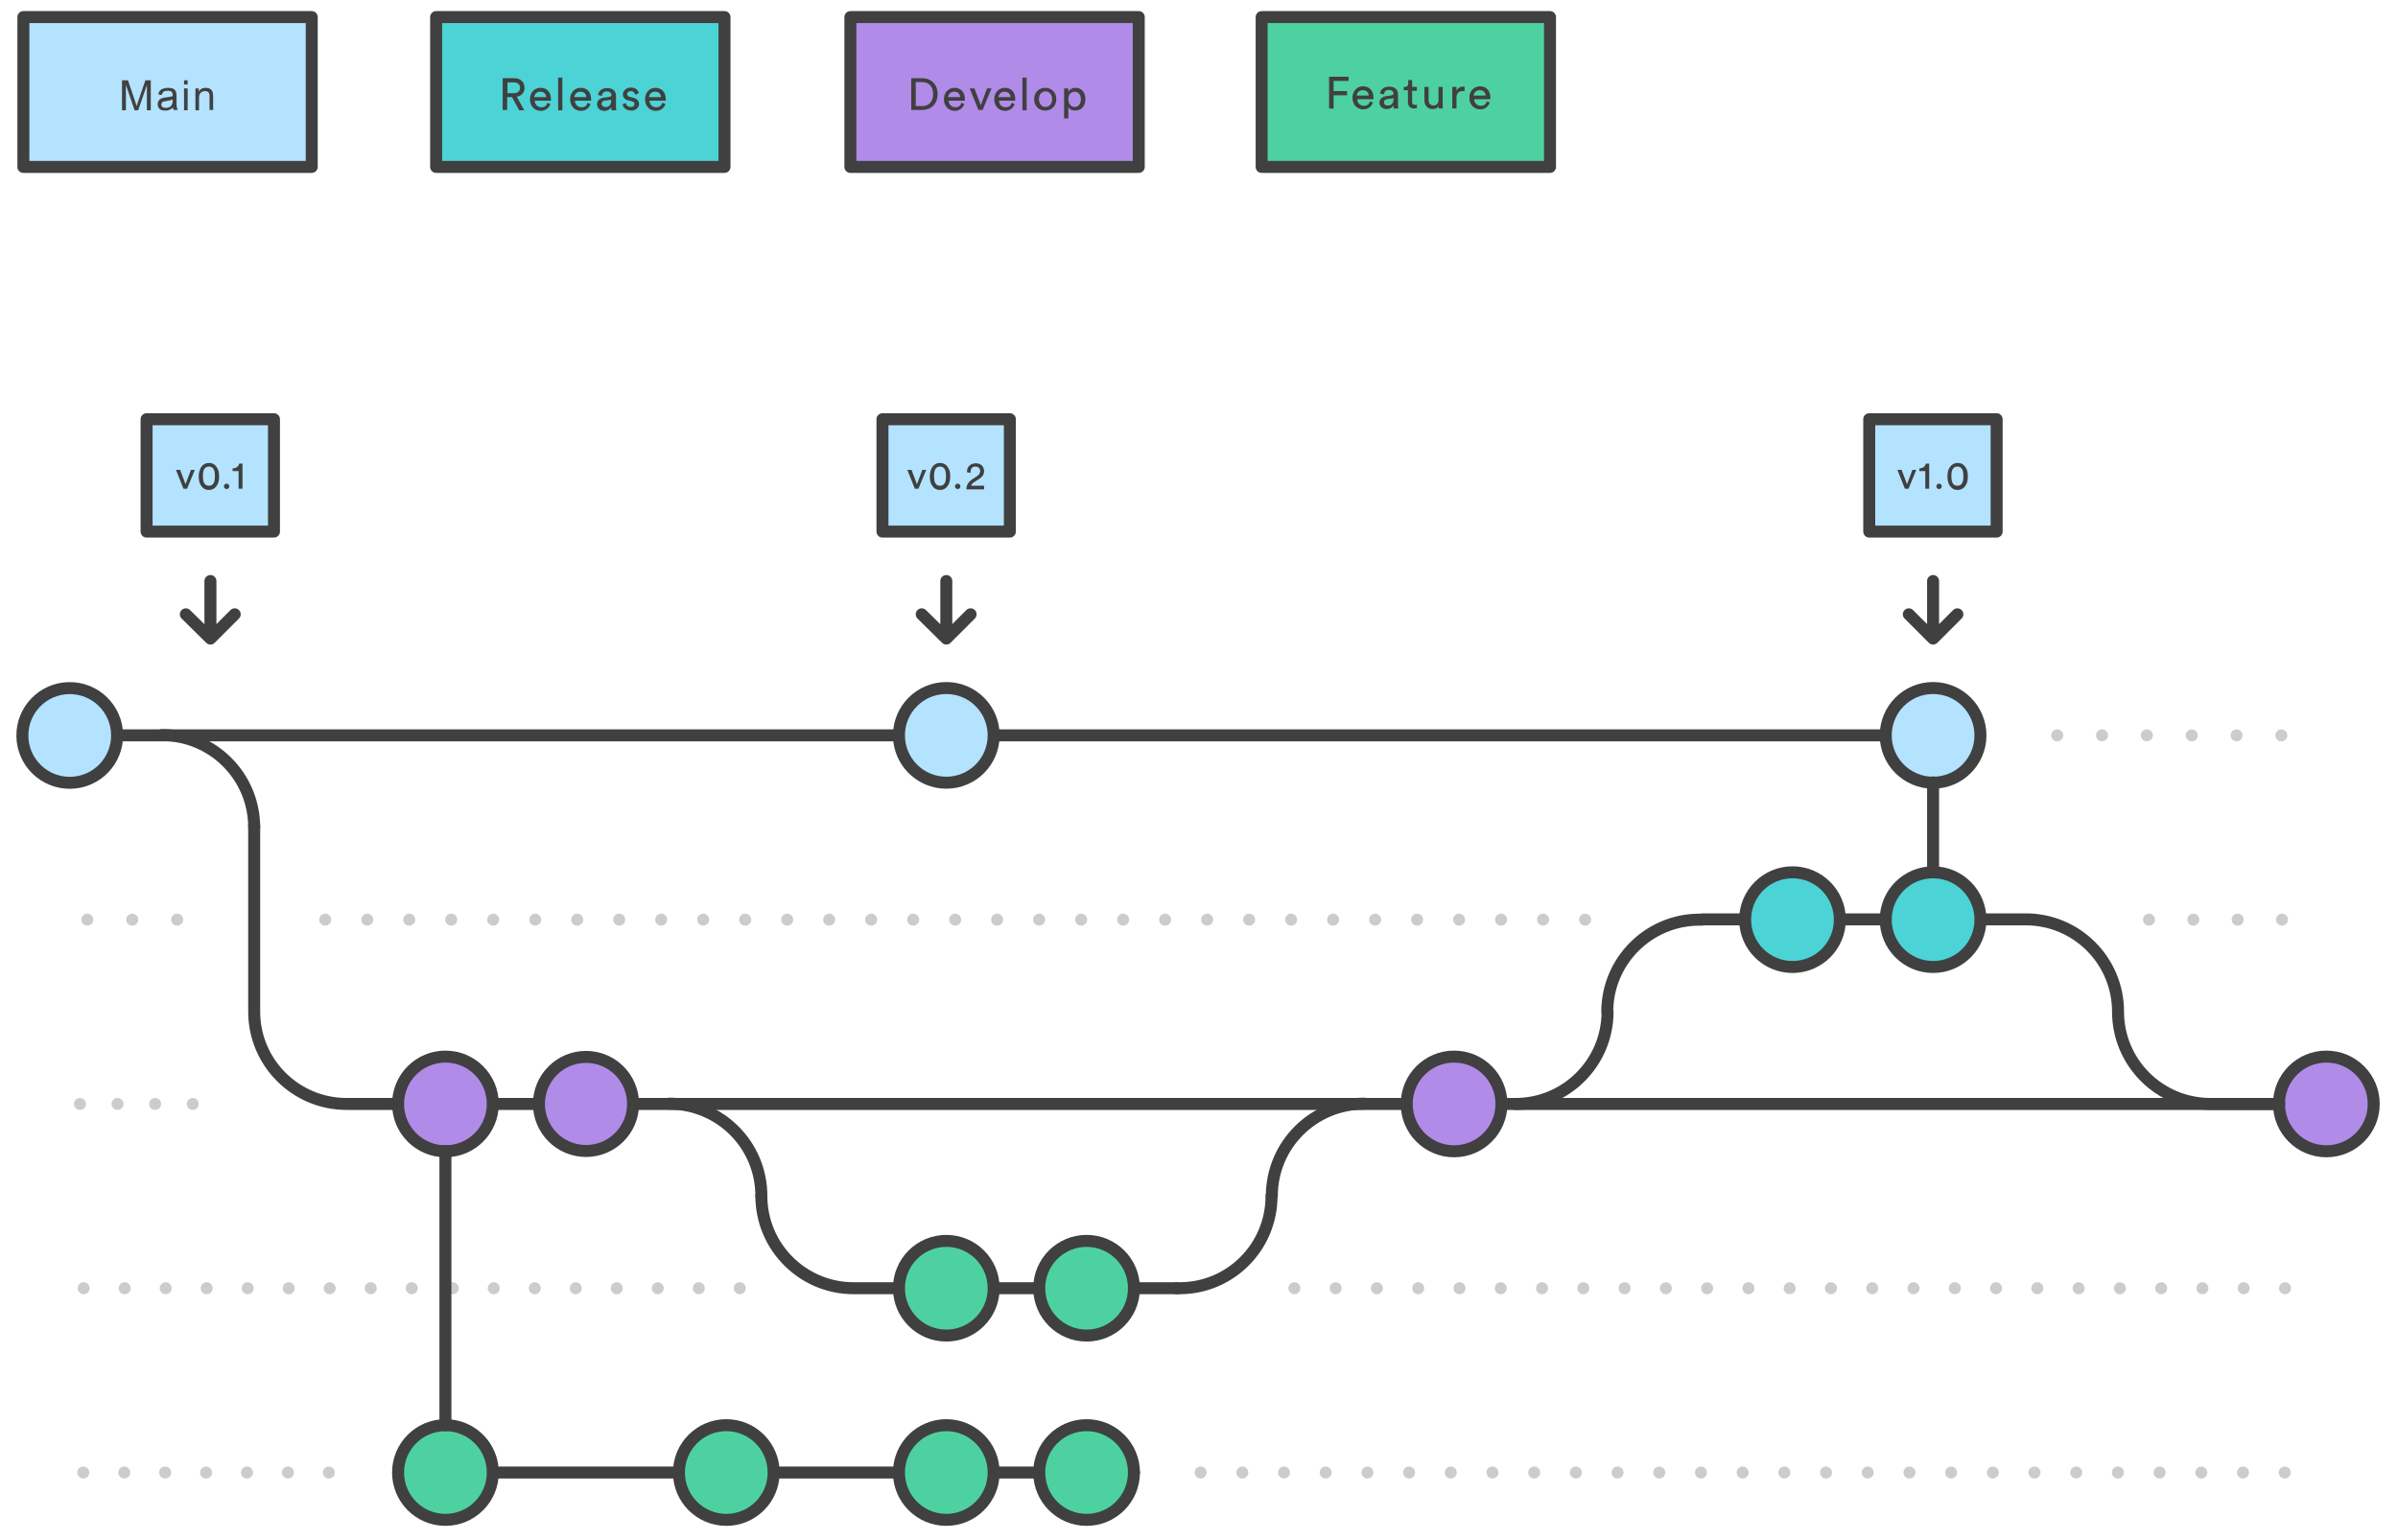 <?xml version="1.0" encoding="UTF-8" standalone="no"?>
<!DOCTYPE svg PUBLIC "-//W3C//DTD SVG 1.1//EN" "http://www.w3.org/Graphics/SVG/1.1/DTD/svg11.dtd">
<svg width="100%" height="100%" viewBox="0 0 800 514" version="1.1" xmlns="http://www.w3.org/2000/svg" xmlns:xlink="http://www.w3.org/1999/xlink" xml:space="preserve" xmlns:serif="http://www.serif.com/" style="fill-rule:evenodd;clip-rule:evenodd;stroke-linecap:round;stroke-linejoin:round;stroke-miterlimit:10;">
    <rect x="145.5" y="5.7" width="96.2" height="50" style="fill:rgb(76,211,214);fill-rule:nonzero;stroke:rgb(64,64,64);stroke-width:4px;"/>
    <path d="M170.8,32.4L169.2,32.4L169.2,36.7L167.7,36.7L167.7,26.1L171.7,26.1C173.7,26.1 175,27.5 175,29.3C175,30.8 174,32 172.4,32.3L174.9,36.8L173.2,36.8L170.8,32.4ZM171.5,31.1C172.7,31.1 173.5,30.4 173.5,29.3C173.5,28.2 172.7,27.5 171.5,27.5L169.3,27.5L169.3,31.1L171.5,31.1ZM183.6,34.7C183.2,36 182,37 180.4,37C178.5,37 176.8,35.6 176.8,33.1C176.8,30.8 178.4,29.3 180.3,29.3C182.5,29.3 183.8,30.8 183.8,33.1L183.8,33.6L178.4,33.6C178.4,34.9 179.4,35.8 180.6,35.8C181.8,35.8 182.4,35.2 182.6,34.3L183.6,34.7ZM182.2,32.4C182.2,31.4 181.5,30.6 180.2,30.6C179,30.6 178.3,31.5 178.2,32.4L182.2,32.4ZM186.2,36.8L186.2,25.9L187.6,25.9L187.6,36.8L186.2,36.8ZM197,34.7C196.6,36 195.4,37 193.8,37C191.9,37 190.2,35.6 190.2,33.1C190.2,30.8 191.8,29.3 193.7,29.3C195.9,29.3 197.2,30.8 197.2,33.1L197.2,33.6L191.8,33.6C191.8,34.9 192.8,35.8 194,35.8C195.2,35.8 195.8,35.2 196,34.3L197,34.7ZM195.6,32.4C195.6,31.4 194.9,30.6 193.6,30.6C192.4,30.6 191.7,31.5 191.6,32.4L195.6,32.4ZM201.4,32.6L203.4,32.3C203.8,32.2 204,32 204,31.8C204,31.1 203.5,30.5 202.4,30.5C201.4,30.5 200.9,31.1 200.8,32L199.5,31.7C199.7,30.3 200.9,29.4 202.5,29.4C204.7,29.4 205.5,30.6 205.5,32L205.5,35.6C205.5,36.2 205.6,36.6 205.6,36.8L204,36.8C204,36.6 203.9,36.3 203.9,35.8C203.6,36.3 202.9,37 201.6,37C200.1,37 199.2,36 199.2,34.8C199.2,33.5 200.1,32.8 201.4,32.6ZM203.9,33.6L203.9,33.3L201.7,33.6C201.1,33.7 200.7,34 200.7,34.7C200.7,35.2 201.2,35.7 201.9,35.7C202.9,35.8 203.9,35.2 203.9,33.6ZM208.8,34.4C208.9,35.2 209.5,35.7 210.5,35.7C211.3,35.7 211.7,35.2 211.7,34.7C211.7,34.3 211.4,33.9 210.8,33.8L209.6,33.5C208.5,33.3 207.8,32.5 207.8,31.5C207.8,30.3 209,29.2 210.4,29.2C212.4,29.2 213,30.5 213.1,31.1L211.9,31.6C211.8,31.2 211.5,30.4 210.4,30.4C209.7,30.4 209.2,30.9 209.2,31.4C209.2,31.8 209.5,32.2 210,32.3L211.2,32.6C212.5,32.9 213.2,33.7 213.2,34.7C213.2,35.7 212.3,36.9 210.6,36.9C208.6,36.9 207.8,35.6 207.7,34.8L208.8,34.4ZM222,34.7C221.6,36 220.4,37 218.8,37C216.9,37 215.2,35.6 215.2,33.1C215.2,30.8 216.8,29.3 218.6,29.3C220.8,29.3 222.1,30.8 222.1,33.1L222.1,33.6L216.7,33.6C216.7,34.9 217.7,35.8 218.9,35.8C220.1,35.8 220.7,35.2 220.9,34.3L222,34.7ZM220.5,32.4C220.5,31.4 219.8,30.6 218.5,30.6C217.3,30.6 216.6,31.5 216.5,32.4L220.5,32.4Z" style="fill:rgb(64,64,64);fill-rule:nonzero;"/>
    <rect x="283.7" y="5.7" width="96.2" height="50" style="fill:rgb(177,139,232);fill-rule:nonzero;stroke:rgb(64,64,64);stroke-width:4px;"/>
    <path d="M304,36.7L304,26.1L307.7,26.1C310.4,26.1 312.8,27.9 312.8,31.4C312.8,34.9 310.4,36.7 307.7,36.7L304,36.7ZM307.7,35.4C309.7,35.4 311.3,34.1 311.3,31.4C311.3,28.7 309.7,27.4 307.7,27.4L305.5,27.4L305.5,35.4L307.7,35.4ZM321.7,34.7C321.3,36 320.1,37 318.5,37C316.6,37 314.9,35.6 314.9,33.1C314.9,30.8 316.5,29.3 318.4,29.3C320.6,29.3 321.9,30.8 321.9,33.1L321.9,33.6L316.5,33.6C316.5,34.9 317.5,35.8 318.7,35.8C319.9,35.8 320.5,35.2 320.7,34.3L321.7,34.7ZM320.3,32.4C320.3,31.4 319.6,30.6 318.3,30.6C317.1,30.6 316.4,31.5 316.3,32.4L320.3,32.4ZM327.8,36.7L326.4,36.7L323.5,29.5L325.1,29.5L327.2,35.1L329.3,29.5L330.8,29.5L327.8,36.7ZM338.5,34.7C338.1,36 336.9,37 335.3,37C333.4,37 331.7,35.6 331.7,33.1C331.7,30.8 333.3,29.3 335.2,29.3C337.4,29.3 338.7,30.8 338.7,33.1L338.7,33.6L333.3,33.6C333.3,34.9 334.3,35.8 335.5,35.8C336.7,35.8 337.3,35.2 337.5,34.3L338.5,34.7ZM337.1,32.4C337.1,31.4 336.4,30.6 335.1,30.6C333.9,30.6 333.2,31.5 333.1,32.4L337.1,32.4ZM341.1,36.8L341.1,25.9L342.5,25.9L342.5,36.8L341.1,36.8ZM352.4,33.1C352.4,35.3 350.9,36.9 348.7,36.9C346.5,36.9 345,35.3 345,33.1C345,30.9 346.5,29.3 348.7,29.3C350.9,29.3 352.4,30.9 352.4,33.1ZM351,33.1C351,31.4 350,30.5 348.8,30.5C347.6,30.5 346.6,31.4 346.6,33.1C346.6,34.8 347.7,35.7 348.8,35.7C349.9,35.7 351,34.8 351,33.1ZM355,39.6L355,29.5L356.4,29.5L356.4,30.6C356.8,29.9 357.6,29.3 358.8,29.3C361,29.3 362.1,31 362.1,33.1C362.1,35.2 360.9,36.9 358.7,36.9C357.6,36.9 356.7,36.4 356.4,35.7L356.4,39.5L355,39.5L355,39.6ZM358.5,30.6C357.2,30.6 356.4,31.7 356.4,33.1C356.4,34.6 357.3,35.7 358.5,35.7C359.8,35.7 360.6,34.6 360.6,33.1C360.6,31.7 359.8,30.6 358.5,30.6Z" style="fill:rgb(64,64,64);fill-rule:nonzero;"/>
    <rect x="420.9" y="5.7" width="96.2" height="50" style="fill:rgb(78,209,161);fill-rule:nonzero;stroke:rgb(64,64,64);stroke-width:4px;"/>
    <path d="M443.4,36.2L443.4,25.6L449.9,25.6L449.9,27L444.9,27L444.9,30.4L449.4,30.4L449.4,31.8L444.9,31.8L444.9,36.3L443.4,36.2ZM458,34.2C457.6,35.5 456.4,36.5 454.8,36.5C452.9,36.5 451.2,35.1 451.2,32.6C451.2,30.3 452.8,28.8 454.7,28.8C456.9,28.8 458.2,30.3 458.2,32.6L458.2,33.1L452.8,33.1C452.8,34.4 453.8,35.3 455,35.3C456.2,35.3 456.8,34.7 457,33.8L458,34.2ZM456.6,31.9C456.6,30.9 455.9,30.1 454.6,30.1C453.4,30.1 452.7,31 452.6,31.9L456.6,31.9ZM462.4,32.1L464.3,31.8C464.7,31.7 464.9,31.5 464.9,31.3C464.9,30.6 464.4,30 463.3,30C462.3,30 461.8,30.6 461.7,31.5L460.4,31.2C460.5,29.8 461.8,28.9 463.4,28.9C465.6,28.9 466.4,30.1 466.4,31.5L466.4,35C466.4,35.6 466.5,36 466.5,36.2L465,36.2C465,36 464.9,35.7 464.9,35.2C464.6,35.7 463.9,36.4 462.6,36.4C461.1,36.4 460.2,35.4 460.2,34.2C460.2,33 461.1,32.3 462.4,32.1ZM464.9,33.1L464.9,32.8L462.7,33.1C462.1,33.2 461.7,33.5 461.7,34.2C461.7,34.7 462.1,35.2 462.9,35.2C463.9,35.3 464.9,34.7 464.9,33.1ZM471.1,29L472.7,29L472.7,30.3L471.1,30.3L471.1,34C471.1,34.7 471.4,35 472.1,35C472.3,35 472.5,35 472.7,34.9L472.7,36.1C472.6,36.1 472.2,36.2 471.7,36.2C470.5,36.2 469.7,35.4 469.7,34.1L469.7,30.1L468.3,30.1L468.3,29L468.7,29C469.5,29 469.8,28.5 469.8,27.9L469.8,26.7L471.1,26.7L471.1,29ZM477.9,36.4C476.2,36.4 475.2,35.1 475.2,33.5L475.2,29L476.6,29L476.6,33.3C476.6,34.3 477.1,35.2 478.2,35.2C479.3,35.2 479.9,34.4 479.9,33.4L479.9,29L481.3,29L481.3,34.9C481.3,35.5 481.3,36 481.4,36.2L480,36.2C480,36 479.9,35.6 479.9,35.3C479.7,36.1 478.8,36.4 477.9,36.4ZM488.6,30.4L487.9,30.4C486.7,30.4 485.9,31 485.9,32.6L485.9,36.2L484.5,36.2L484.5,29L485.9,29L485.9,30.3C486.4,29.2 487.3,28.9 488.1,28.9L488.6,28.9L488.6,30.4ZM497,34.2C496.6,35.5 495.4,36.5 493.8,36.5C491.9,36.5 490.2,35.1 490.2,32.6C490.2,30.3 491.8,28.8 493.7,28.8C495.9,28.8 497.2,30.3 497.2,32.6L497.2,33.1L491.8,33.1C491.8,34.4 492.8,35.3 494,35.3C495.2,35.3 495.8,34.7 496,33.8L497,34.2ZM495.6,31.9C495.6,30.9 494.9,30.1 493.6,30.1C492.4,30.1 491.7,31 491.6,31.9L495.6,31.9Z" style="fill:rgb(64,64,64);fill-rule:nonzero;"/>
    <path d="M424.3,399.1C424.3,382.1 438.1,368.3 455.1,368.3" style="fill:none;fill-rule:nonzero;stroke:rgb(64,64,64);stroke-width:4px;stroke-linecap:butt;stroke-linejoin:miter;"/>
    <path d="M254,399.1C254,382.1 240.2,368.3 223.2,368.3M164.3,491.4L378.3,491.4" style="fill:none;fill-rule:nonzero;stroke:rgb(64,64,64);stroke-width:4px;stroke-linecap:butt;stroke-linejoin:miter;"/>
    <circle cx="315.7" cy="491.4" r="15.8" style="fill:rgb(78,209,161);stroke:rgb(64,64,64);stroke-width:4px;stroke-linecap:butt;stroke-linejoin:miter;"/>
    <circle cx="362.5" cy="491.4" r="15.8" style="fill:rgb(78,209,161);stroke:rgb(64,64,64);stroke-width:4px;stroke-linecap:butt;stroke-linejoin:miter;"/>
    <circle cx="242.3" cy="491.4" r="15.8" style="fill:rgb(78,209,161);stroke:rgb(64,64,64);stroke-width:4px;stroke-linecap:butt;stroke-linejoin:miter;"/>
    <path d="M776.1,368.4L179.7,368.4" style="fill:none;fill-rule:nonzero;stroke:rgb(64,64,64);stroke-width:4px;stroke-linecap:butt;stroke-linejoin:miter;"/>
    <circle cx="485.1" cy="368.4" r="15.8" style="fill:rgb(177,139,232);stroke:rgb(64,64,64);stroke-width:4px;stroke-linecap:butt;stroke-linejoin:miter;"/>
    <circle cx="776.1" cy="368.4" r="15.8" style="fill:rgb(177,139,232);stroke:rgb(64,64,64);stroke-width:4px;stroke-linecap:butt;stroke-linejoin:miter;"/>
    <path d="M254,399.1C254,416.1 267.8,429.9 284.8,429.9L392.7,429.9" style="fill:none;fill-rule:nonzero;stroke:rgb(64,64,64);stroke-width:4px;stroke-linecap:butt;stroke-linejoin:miter;"/>
    <circle cx="315.7" cy="429.9" r="15.8" style="fill:rgb(78,209,161);stroke:rgb(64,64,64);stroke-width:4px;stroke-linecap:butt;stroke-linejoin:miter;"/>
    <circle cx="362.5" cy="429.9" r="15.8" style="fill:rgb(78,209,161);stroke:rgb(64,64,64);stroke-width:4px;stroke-linecap:butt;stroke-linejoin:miter;"/>
    <path d="M392.6,429.9L393.5,429.9C410.5,429.9 424.2,416.1 424.2,399.1" style="fill:none;fill-rule:nonzero;stroke:rgb(64,64,64);stroke-width:4px;stroke-linecap:butt;stroke-linejoin:miter;"/>
    <path d="M59.1,306.9L21.7,306.9" style="fill:none;fill-rule:nonzero;stroke:rgb(204,204,204);stroke-width:4px;stroke-miterlimit:4;stroke-dasharray:0,14.99;"/>
    <path d="M528.8,306.9L101.4,306.9" style="fill:none;fill-rule:nonzero;stroke:rgb(204,204,204);stroke-width:4px;stroke-miterlimit:4;stroke-dasharray:0,14.01;"/>
    <path d="M761.3,306.9L709.6,306.9" style="fill:none;fill-rule:nonzero;stroke:rgb(204,204,204);stroke-width:4px;stroke-miterlimit:4;stroke-dasharray:0,14.79;"/>
    <path d="M761.1,245.4L678.8,245.4" style="fill:none;fill-rule:nonzero;stroke:rgb(204,204,204);stroke-width:4px;stroke-miterlimit:4;stroke-dasharray:0,14.96;"/>
    <path d="M84.8,276.1C84.8,259.1 71,245.3 54,245.3" style="fill:none;fill-rule:nonzero;stroke:rgb(64,64,64);stroke-width:4px;stroke-linecap:butt;stroke-linejoin:miter;"/>
    <circle cx="148.6" cy="491.4" r="15.8" style="fill:rgb(78,209,161);stroke:rgb(64,64,64);stroke-width:4px;stroke-linecap:butt;stroke-linejoin:miter;"/>
    <path d="M644.9,245.4L39.1,245.4" style="fill:none;fill-rule:nonzero;stroke:rgb(64,64,64);stroke-width:4px;stroke-linecap:butt;stroke-linejoin:miter;"/>
    <g transform="matrix(1,-0.015,0.015,1,-3.714,0.381)">
        <circle cx="23.3" cy="245.4" r="15.8" style="fill:rgb(179,227,255);stroke:rgb(64,64,64);stroke-width:4px;stroke-linecap:butt;stroke-linejoin:miter;"/>
    </g>
    <circle cx="315.7" cy="245.4" r="15.8" style="fill:rgb(179,227,255);stroke:rgb(64,64,64);stroke-width:4px;stroke-linecap:butt;stroke-linejoin:miter;"/>
    <circle cx="644.9" cy="245.4" r="15.8" style="fill:rgb(179,227,255);stroke:rgb(64,64,64);stroke-width:4px;stroke-linecap:butt;stroke-linejoin:miter;"/>
    <rect x="48.9" y="139.9" width="42.5" height="37.5" style="fill:rgb(179,227,255);fill-rule:nonzero;stroke:rgb(64,64,64);stroke-width:4px;"/>
    <path d="M62.4,163.1L61.2,163.1L58.7,156.8L60.1,156.8L61.9,161.6L63.7,156.8L65,156.8L62.4,163.1ZM67.1,155.9C67.6,155.1 68.5,154.5 69.7,154.5C70.9,154.5 71.7,155 72.3,155.9C72.9,156.7 73.1,157.8 73.1,159C73.1,160.2 72.9,161.2 72.3,162.1C71.8,162.9 70.9,163.5 69.7,163.5C68.5,163.5 67.7,163 67.1,162.1C66.5,161.3 66.3,160.2 66.3,159C66.3,157.8 66.6,156.7 67.1,155.9ZM68.4,161.6C68.7,161.9 69.1,162.1 69.7,162.1C70.3,162.1 70.7,161.9 71,161.6C71.5,161.1 71.7,160.2 71.7,158.9C71.7,157.6 71.5,156.7 71,156.2C70.7,155.9 70.3,155.7 69.7,155.7C69.1,155.7 68.7,155.9 68.4,156.2C67.9,156.7 67.7,157.6 67.7,158.9C67.7,160.2 67.9,161.1 68.4,161.6ZM75.6,161.4C76.1,161.4 76.5,161.8 76.5,162.3C76.5,162.8 76.1,163.2 75.6,163.2C75.1,163.2 74.7,162.8 74.7,162.3C74.7,161.8 75.1,161.4 75.6,161.4ZM79.6,163.1L79.6,157.2L77.6,157.2L77.6,156.3C78.8,156.3 79.6,155.6 79.8,154.7L80.9,154.7L80.9,163.1L79.6,163.1Z" style="fill:rgb(64,64,64);fill-rule:nonzero;"/>
    <path d="M70.2,211.5L70.2,193.9M78.3,205L70.2,213.1L62,205" style="fill:none;fill-rule:nonzero;stroke:rgb(64,64,64);stroke-width:4px;"/>
    <rect x="294.4" y="139.9" width="42.5" height="37.5" style="fill:rgb(179,227,255);fill-rule:nonzero;stroke:rgb(64,64,64);stroke-width:4px;"/>
    <path d="M306.4,163.1L305.2,163.1L302.7,156.8L304.1,156.8L305.9,161.6L307.7,156.8L309,156.8L306.4,163.1ZM311,155.9C311.5,155.1 312.4,154.5 313.6,154.5C314.8,154.5 315.6,155 316.2,155.9C316.8,156.7 317,157.8 317,159C317,160.2 316.8,161.2 316.2,162.1C315.7,162.9 314.8,163.5 313.6,163.5C312.4,163.5 311.6,163 311,162.1C310.4,161.3 310.2,160.2 310.2,159C310.2,157.8 310.5,156.7 311,155.9ZM312.3,161.6C312.6,161.9 313,162.1 313.6,162.1C314.2,162.1 314.6,161.9 314.9,161.6C315.4,161.1 315.6,160.2 315.6,158.9C315.6,157.6 315.4,156.7 314.9,156.2C314.6,155.9 314.2,155.7 313.6,155.7C313,155.7 312.6,155.9 312.3,156.2C311.8,156.7 311.6,157.6 311.6,158.9C311.6,160.2 311.8,161.1 312.3,161.6ZM319.5,161.4C320,161.4 320.4,161.8 320.4,162.3C320.4,162.8 320,163.2 319.5,163.2C319,163.2 318.6,162.8 318.6,162.3C318.6,161.8 319,161.4 319.5,161.4ZM322.6,157.6L322.6,157.3C322.6,155.9 323.7,154.6 325.5,154.6C327.3,154.6 328.3,155.8 328.3,157.2C328.3,158.3 327.7,159.2 326.7,159.8L325,160.9C324.5,161.2 324.1,161.6 324,162.1L328.3,162.1L328.3,163.3L322.4,163.3C322.4,161.9 323,160.9 324.4,159.9L325.8,159C326.6,158.5 327,157.9 327,157.2C327,156.4 326.5,155.7 325.4,155.7C324.3,155.7 323.8,156.5 323.8,157.4L323.8,157.8L322.6,157.6Z" style="fill:rgb(64,64,64);fill-rule:nonzero;"/>
    <path d="M315.7,211.5L315.7,193.9M323.8,205L315.7,213.1L307.5,205" style="fill:none;fill-rule:nonzero;stroke:rgb(64,64,64);stroke-width:4px;"/>
    <rect x="623.6" y="139.9" width="42.5" height="37.5" style="fill:rgb(179,227,255);fill-rule:nonzero;stroke:rgb(64,64,64);stroke-width:4px;"/>
    <path d="M636.7,163.1L635.5,163.1L633,156.8L634.4,156.8L636.2,161.6L638,156.8L639.3,156.8L636.7,163.1ZM642.3,163.1L642.3,157.2L640.3,157.2L640.3,156.3C641.5,156.3 642.3,155.6 642.5,154.7L643.6,154.7L643.6,163.1L642.3,163.1ZM646.9,161.4C647.4,161.4 647.8,161.8 647.8,162.3C647.8,162.8 647.4,163.2 646.9,163.2C646.4,163.2 646,162.8 646,162.3C646,161.8 646.3,161.4 646.9,161.4ZM650.5,155.9C651,155.1 651.9,154.5 653.1,154.5C654.3,154.5 655.1,155 655.7,155.9C656.3,156.7 656.5,157.8 656.5,159C656.5,160.2 656.3,161.2 655.7,162.1C655.2,162.9 654.3,163.5 653.1,163.5C651.9,163.5 651.1,163 650.5,162.1C649.9,161.3 649.7,160.2 649.7,159C649.7,157.8 649.9,156.7 650.5,155.9ZM651.7,161.6C652,161.9 652.4,162.1 653,162.1C653.6,162.1 654,161.9 654.3,161.6C654.8,161.1 655,160.2 655,158.9C655,157.6 654.8,156.7 654.3,156.2C654,155.9 653.6,155.7 653,155.7C652.4,155.7 652,155.9 651.7,156.2C651.2,156.7 651,157.6 651,158.9C651,160.2 651.2,161.1 651.7,161.6Z" style="fill:rgb(64,64,64);fill-rule:nonzero;"/>
    <path d="M644.9,211.5L644.9,193.9M653,205L644.9,213.1L636.8,205" style="fill:none;fill-rule:nonzero;stroke:rgb(64,64,64);stroke-width:4px;"/>
    <path d="M64.3,368.4L20.4,368.4" style="fill:none;fill-rule:nonzero;stroke:rgb(204,204,204);stroke-width:4px;stroke-miterlimit:4;stroke-dasharray:0,12.54;"/>
    <path d="M246.8,429.9L21,429.9" style="fill:none;fill-rule:nonzero;stroke:rgb(204,204,204);stroke-width:4px;stroke-miterlimit:4;stroke-dasharray:0,13.68;"/>
    <path d="M762.3,429.9L424.9,429.9" style="fill:none;fill-rule:nonzero;stroke:rgb(204,204,204);stroke-width:4px;stroke-miterlimit:4;stroke-dasharray:0,13.77;"/>
    <path d="M109.7,491.4L21,491.4" style="fill:none;fill-rule:nonzero;stroke:rgb(204,204,204);stroke-width:4px;stroke-miterlimit:4;stroke-dasharray:0,13.65;"/>
    <path d="M762.2,491.4L393.7,491.4" style="fill:none;fill-rule:nonzero;stroke:rgb(204,204,204);stroke-width:4px;stroke-miterlimit:4;stroke-dasharray:0,13.91;"/>
    <path d="M84.8,275.7L84.8,337.6C84.8,354.6 98.6,368.4 115.6,368.4L211.3,368.4" style="fill:none;fill-rule:nonzero;stroke:rgb(64,64,64);stroke-width:4px;stroke-linecap:butt;stroke-linejoin:miter;"/>
    <circle cx="195.5" cy="368.4" r="15.7" style="fill:rgb(177,139,232);stroke:rgb(64,64,64);stroke-width:4px;stroke-linecap:butt;stroke-linejoin:miter;"/>
    <circle cx="148.6" cy="368.4" r="15.8" style="fill:rgb(177,139,232);stroke:rgb(64,64,64);stroke-width:4px;stroke-linecap:butt;stroke-linejoin:miter;"/>
    <path d="M536.3,337.6C536.3,354.6 522.5,368.4 505.6,368.4M706.6,337.6C706.6,354.6 720.4,368.4 737.4,368.4L760.4,368.4M567.9,306.9L567,306.9C550,306.9 536.2,320.7 536.2,337.7M706.6,337.6C706.6,320.6 692.8,306.8 675.8,306.8L567.9,306.8" style="fill:none;fill-rule:nonzero;stroke:rgb(64,64,64);stroke-width:4px;stroke-linecap:butt;stroke-linejoin:miter;"/>
    <circle cx="644.9" cy="306.9" r="15.8" style="fill:rgb(76,211,214);stroke:rgb(64,64,64);stroke-width:4px;stroke-linecap:butt;"/>
    <circle cx="598" cy="306.9" r="15.8" style="fill:rgb(76,211,214);stroke:rgb(64,64,64);stroke-width:4px;stroke-linecap:butt;"/>
    <path d="M148.6,384.1L148.6,475.6M644.9,291.1L644.9,261.1" style="fill:none;fill-rule:nonzero;stroke:rgb(64,64,64);stroke-width:4px;stroke-linecap:butt;stroke-linejoin:miter;"/>
    <g>
        <rect x="7.8" y="5.7" width="96.2" height="50" style="fill:rgb(179,227,255);fill-rule:nonzero;stroke:rgb(64,64,64);stroke-width:4px;"/>
        <g>
            <path d="M40.7,36.8L40.7,26.8L42.7,26.8L45.1,33.9C45.3,34.6 45.5,35.1 45.6,35.4C45.7,35 45.9,34.5 46.1,33.8L48.5,26.8L50.3,26.8L50.3,36.8L49,36.8L49,28.4L46.1,36.8L44.9,36.8L42,28.3L42,36.8L40.7,36.8Z" style="fill:rgb(65,65,65);fill-rule:nonzero;"/>
            <path d="M57.7,35.9C57.2,36.3 56.8,36.6 56.4,36.7C56,36.9 55.5,36.9 55,36.9C54.2,36.9 53.6,36.7 53.2,36.3C52.8,35.9 52.6,35.4 52.6,34.8C52.6,34.4 52.7,34.1 52.8,33.8C53,33.5 53.2,33.3 53.4,33.1C53.7,32.9 54,32.8 54.3,32.7C54.5,32.6 54.9,32.6 55.4,32.5C56.4,32.4 57.1,32.2 57.6,32.1L57.6,31.8C57.6,31.3 57.5,30.9 57.3,30.7C57,30.4 56.5,30.3 55.9,30.3C55.3,30.3 54.9,30.4 54.6,30.6C54.3,30.8 54.1,31.2 54,31.7L52.8,31.5C52.9,31 53.1,30.6 53.3,30.3C53.6,30 53.9,29.7 54.4,29.6C54.9,29.4 55.4,29.3 56,29.3C56.6,29.3 57.1,29.4 57.5,29.5C57.9,29.6 58.2,29.8 58.4,30.1C58.6,30.3 58.7,30.6 58.8,30.9C58.8,31.1 58.9,31.5 58.9,32L58.9,33.6C58.9,34.7 58.9,35.5 59,35.8C59.1,36.1 59.2,36.4 59.3,36.7L58,36.7C57.8,36.6 57.7,36.3 57.7,35.9ZM57.6,33.2C57.2,33.4 56.5,33.5 55.6,33.7C55.1,33.8 54.7,33.9 54.5,33.9C54.3,33.9 54.1,34.1 54,34.3C53.9,34.5 53.8,34.7 53.8,34.9C53.8,35.2 53.9,35.5 54.2,35.7C54.4,35.9 54.8,36 55.3,36C55.8,36 56.2,35.9 56.6,35.7C57,35.5 57.2,35.2 57.4,34.8C57.5,34.5 57.6,34.1 57.6,33.6L57.6,33.2Z" style="fill:rgb(65,65,65);fill-rule:nonzero;"/>
            <path d="M61.4,28.2L61.4,26.8L62.6,26.8L62.6,28.2L61.4,28.2ZM61.4,36.8L61.4,29.5L62.6,29.5L62.6,36.8L61.4,36.8Z" style="fill:rgb(65,65,65);fill-rule:nonzero;"/>
            <path d="M65.2,36.8L65.2,29.5L66.3,29.5L66.3,30.5C66.8,29.7 67.6,29.3 68.6,29.3C69,29.3 69.4,29.4 69.8,29.5C70.2,29.7 70.4,29.9 70.6,30.1C70.8,30.3 70.9,30.7 71,31C71,31.2 71.1,31.6 71.1,32.2L71.1,36.7L69.9,36.7L69.9,32.3C69.9,31.8 69.9,31.4 69.8,31.2C69.7,31 69.5,30.8 69.3,30.6C69.1,30.5 68.8,30.4 68.4,30.4C67.9,30.4 67.4,30.6 67,30.9C66.6,31.2 66.4,31.9 66.4,32.8L66.4,36.8L65.2,36.8Z" style="fill:rgb(65,65,65);fill-rule:nonzero;"/>
        </g>
    </g>
</svg>
